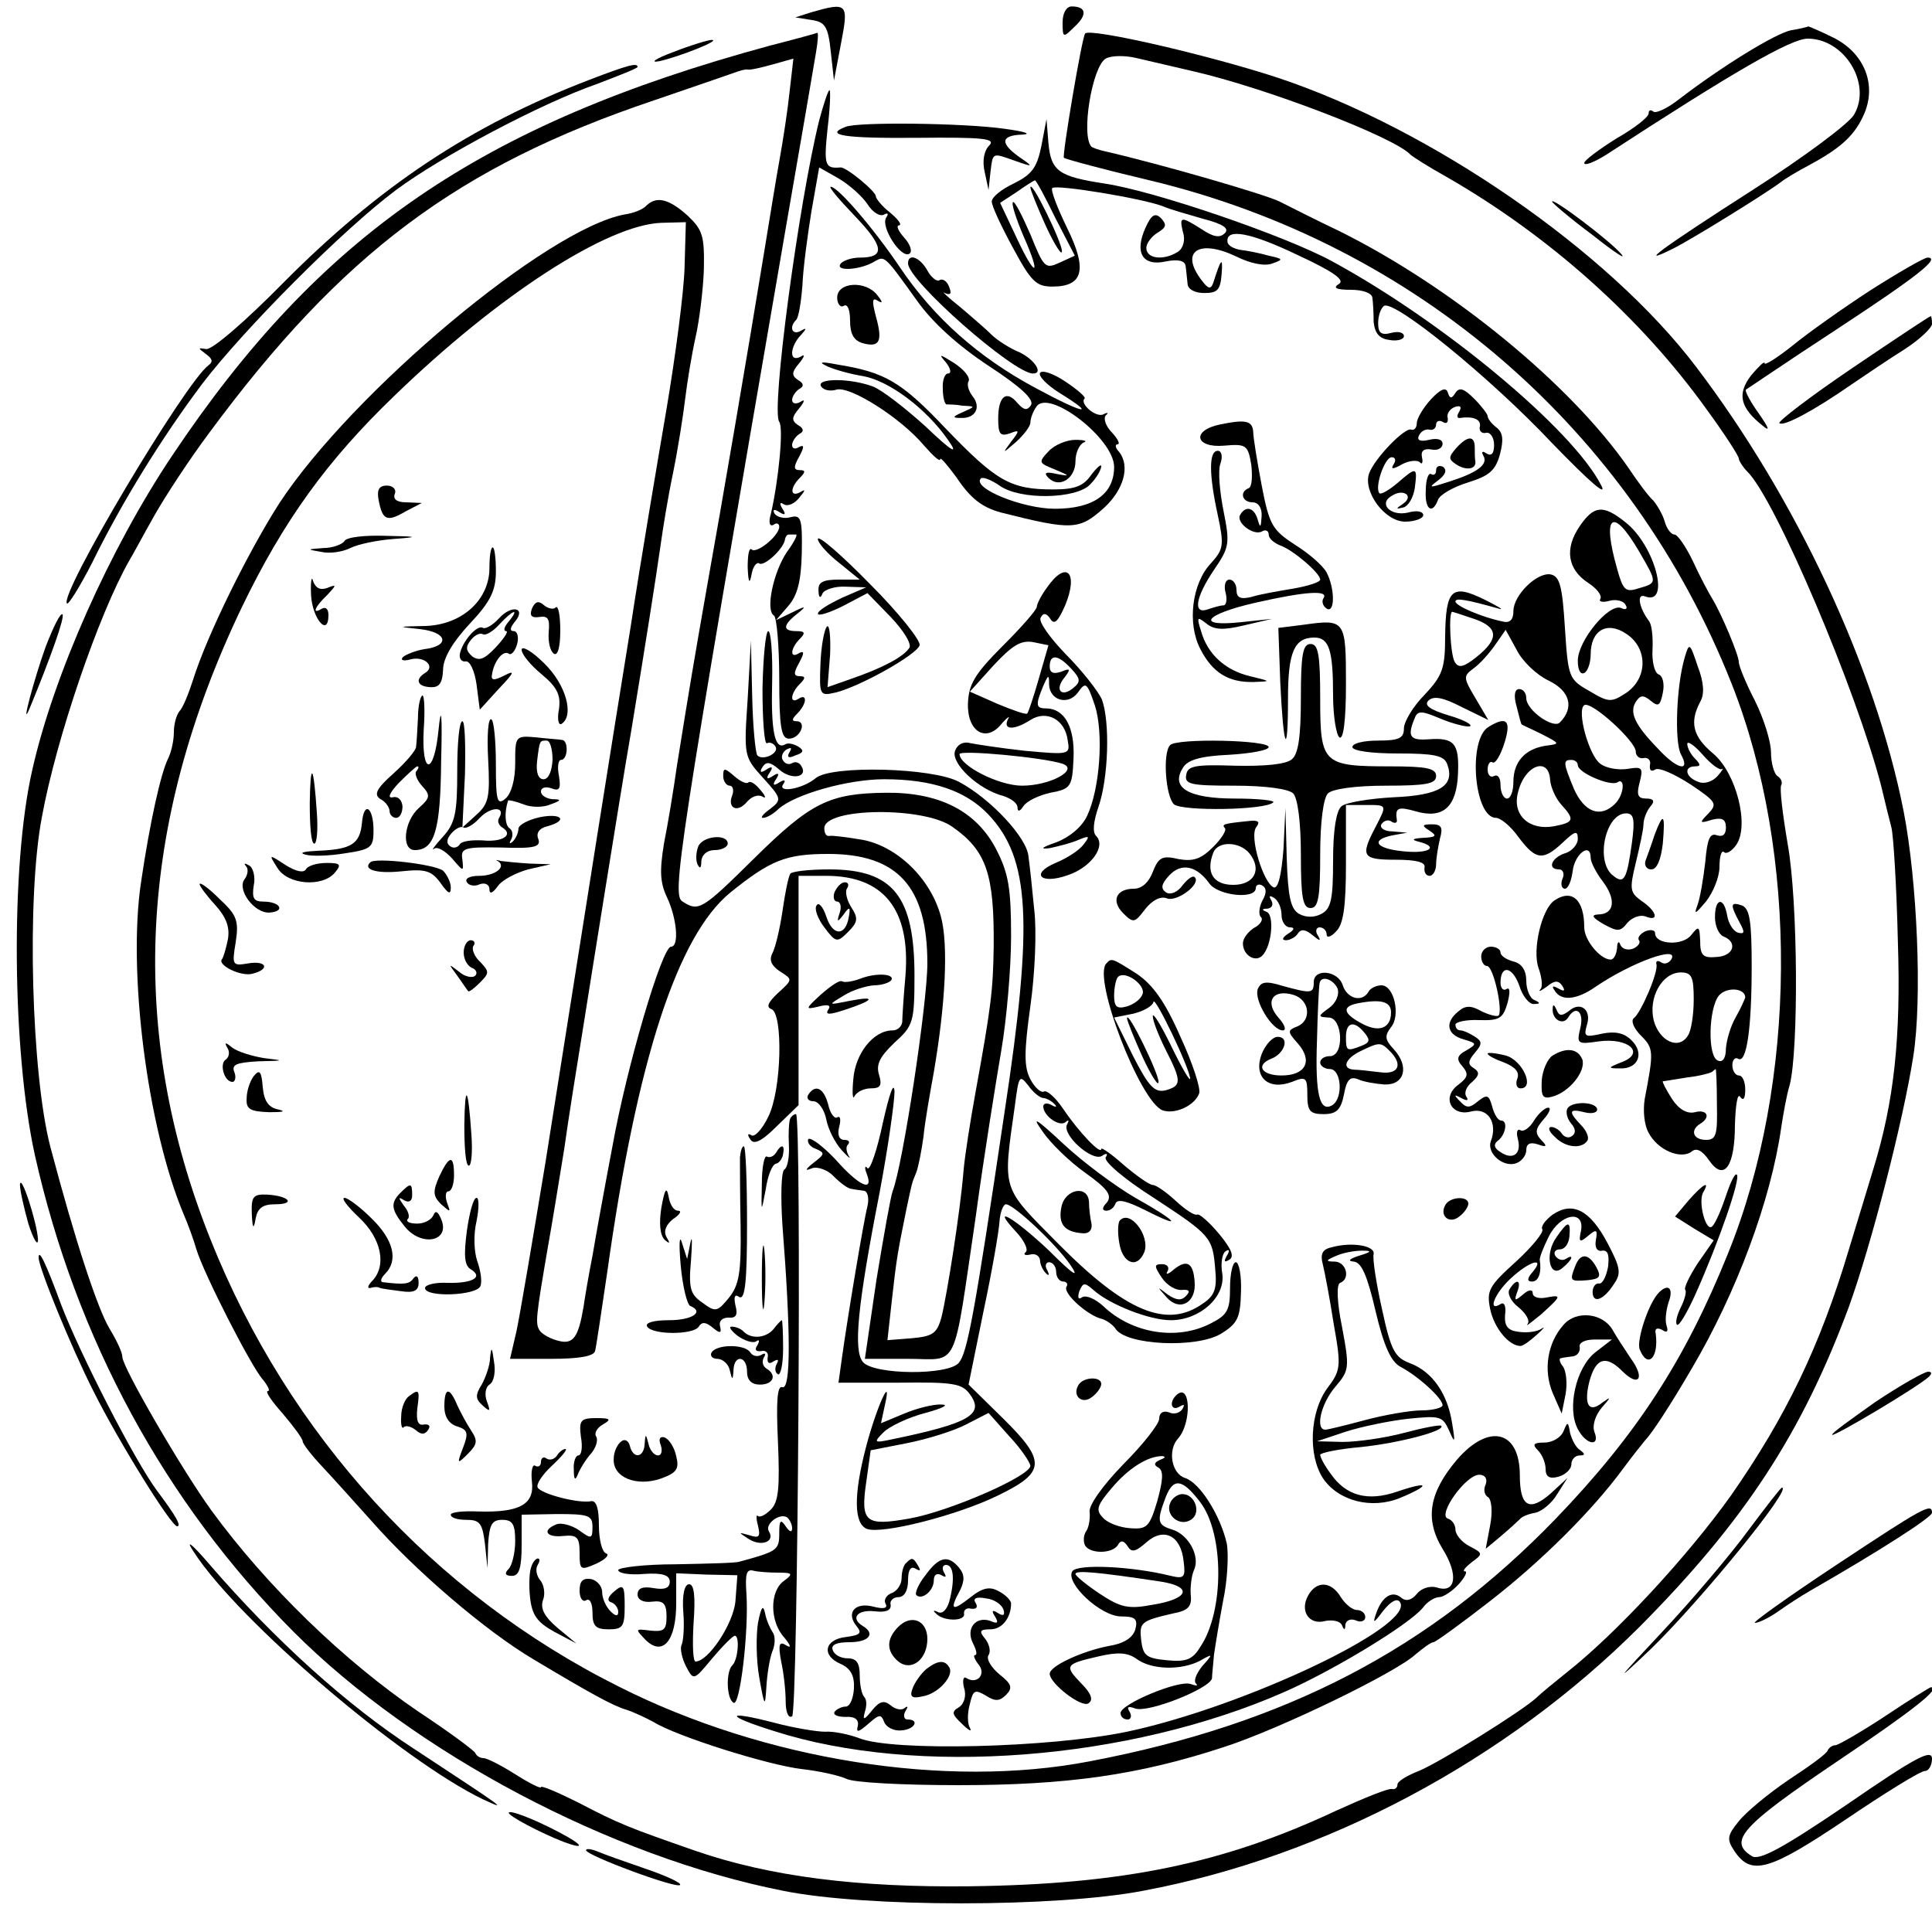 <?xml version="1.0" standalone="no"?>
<!DOCTYPE svg PUBLIC "-//W3C//DTD SVG 20010904//EN"
 "http://www.w3.org/TR/2001/REC-SVG-20010904/DTD/svg10.dtd">
<svg version="1.0" xmlns="http://www.w3.org/2000/svg"
 width="300pt" height="300pt" viewBox="0 0 300 300"
 preserveAspectRatio="xMidYMid meet">
<g transform="translate(0,300) scale(0.1,-0.1)"
fill="#000000" stroke="none">
<path d="M1260 2981 l-25 -8 25 -4 c21 -3 26 -10 30 -49 l5 -45 11 58 c12 62
10 64 -46 48z"/>
<path d="M1650 2965 c0 -24 1 -24 18 -7 21 19 19 32 -4 32 -8 0 -14 -10 -14
-25z"/>
<path d="M2781 2953 c-24 -5 -106 -55 -175 -108 -18 -14 -36 -22 -39 -18 -4 3
-7 2 -7 -3 0 -6 -22 -23 -50 -39 -27 -17 -50 -34 -50 -38 0 -5 15 1 33 12 198
129 288 181 314 181 57 0 100 -70 72 -118 -8 -14 -78 -66 -156 -116 -145 -93
-183 -121 -125 -92 30 15 143 85 167 103 6 5 26 17 45 27 50 27 71 47 85 80
19 45 0 93 -47 117 -20 10 -39 18 -40 18 -2 -1 -14 -4 -27 -6z"/>
<path d="M1195 2929 c-449 -122 -698 -293 -928 -637 -97 -145 -184 -341 -217
-488 -34 -149 -31 -437 4 -597 64 -286 202 -540 402 -741 188 -188 492 -349
760 -402 128 -26 423 -26 559 0 283 53 563 202 771 410 162 163 252 300 325
497 35 97 84 287 100 389 14 89 6 272 -15 380 -44 224 -167 486 -322 690 -137
181 -412 370 -649 449 -106 35 -292 78 -300 69 -5 -6 -36 -190 -33 -193 2 -2
61 -18 133 -35 414 -99 748 -387 904 -782 104 -263 102 -619 -6 -885 -67 -166
-142 -281 -267 -411 -196 -203 -419 -319 -724 -377 -223 -43 -505 2 -731 116
-288 144 -513 391 -634 694 -129 323 -113 644 48 981 65 135 133 229 237 329
162 157 331 266 415 269 l38 1 -2 -70 c-1 -38 -14 -137 -28 -220 -14 -82 -40
-235 -56 -340 -30 -185 -61 -381 -132 -830 -20 -121 -40 -239 -45 -262 l-10
-43 64 0 c43 0 66 4 68 12 2 7 10 63 19 123 46 329 109 522 191 589 62 50 86
60 152 60 108 0 154 -51 154 -170 0 -62 -38 -313 -54 -354 -3 -8 -14 -70 -25
-137 l-18 -123 67 0 c80 0 69 -24 105 220 13 96 32 213 40 260 8 47 15 126 15
176 0 75 -4 98 -23 135 -31 60 -89 89 -172 88 -87 -1 -116 -15 -204 -102 -81
-80 -86 -83 -111 -67 -17 10 -9 64 160 1045 23 132 44 255 47 273 3 17 4 32 2
31 -2 -1 -35 -10 -74 -20z m655 -39 c115 -26 315 -103 340 -130 3 -3 28 -19
55 -34 159 -91 303 -219 406 -363 27 -37 49 -71 49 -75 0 -3 6 -13 13 -20 44
-43 170 -341 208 -488 6 -25 13 -54 16 -65 3 -11 8 -90 10 -176 5 -151 -6
-250 -38 -354 -5 -16 -22 -73 -38 -125 -45 -151 -98 -260 -183 -382 -67 -94
-178 -214 -254 -274 -20 -16 -42 -34 -48 -40 -21 -20 -151 -101 -183 -114 -18
-7 -33 -16 -33 -21 0 -5 -4 -8 -8 -7 -5 2 -44 -14 -88 -34 -175 -82 -331 -114
-568 -117 -174 -2 -310 15 -426 55 -103 36 -117 41 -182 75 -32 16 -58 27 -58
24 0 -3 -18 6 -40 20 -22 14 -44 25 -49 25 -5 0 -11 3 -13 8 -2 4 -41 33 -88
64 -116 79 -236 195 -322 313 -45 62 -138 222 -138 238 0 7 -9 26 -20 44 -19
32 -54 139 -92 283 -29 112 -37 385 -13 511 22 121 88 315 136 399 5 8 22 40
39 70 17 30 55 88 85 128 206 279 387 414 690 516 61 21 117 40 125 43 8 3 18
6 21 5 4 -1 21 3 39 8 l32 9 -6 -52 c-3 -29 -10 -74 -15 -102 -5 -27 -16 -95
-25 -150 -25 -153 -65 -387 -88 -515 -20 -114 -27 -155 -47 -280 -5 -36 -14
-90 -20 -120 -7 -43 -6 -61 5 -84 15 -32 19 -76 6 -76 -14 0 -69 -187 -91
-310 -12 -63 -26 -140 -31 -170 -6 -30 -12 -66 -14 -80 -8 -47 -16 -58 -39
-52 -12 3 -25 10 -29 16 -7 11 -6 20 13 131 6 33 17 101 25 150 7 50 20 131
28 180 8 50 24 151 36 225 12 74 30 187 41 250 22 134 37 229 45 285 3 22 11
72 19 110 8 39 16 91 19 116 3 25 10 68 16 95 6 26 12 75 13 106 1 52 -2 61
-25 83 -29 26 -48 31 -64 16 -5 -6 -20 -12 -34 -14 -120 -22 -422 -275 -536
-448 -48 -75 -112 -204 -134 -274 -7 -22 -16 -44 -21 -49 -5 -6 -9 -20 -9 -33
0 -13 -4 -31 -9 -41 -11 -22 -28 -97 -42 -192 -21 -140 10 -381 66 -515 7 -16
16 -41 20 -55 11 -37 85 -182 103 -202 8 -10 12 -18 8 -18 -5 0 6 -16 23 -35
17 -20 31 -39 31 -43 0 -4 14 -22 31 -40 16 -17 51 -56 77 -85 66 -75 175
-169 251 -214 87 -52 123 -72 144 -78 12 -4 31 -13 42 -19 35 -22 178 -67 230
-73 27 -3 58 -10 69 -15 10 -6 88 -10 175 -10 169 0 280 16 411 59 87 28 268
116 298 144 12 10 24 19 28 19 3 0 43 29 88 64 81 63 159 141 206 205 14 19
30 39 35 45 10 10 40 56 72 111 69 117 123 261 139 375 3 19 8 49 13 65 14 54
13 285 -3 374 -8 47 -13 88 -10 92 2 4 0 10 -6 14 -5 3 -10 20 -10 37 0 16
-11 52 -25 80 -14 27 -25 54 -25 60 0 11 -27 75 -41 98 -5 8 -19 34 -30 58
-11 23 -24 42 -29 42 -5 0 -12 9 -15 20 -3 11 -12 26 -18 33 -7 6 -24 29 -38
50 -90 130 -274 281 -449 368 -36 17 -77 38 -93 46 -22 11 -184 58 -271 78
-10 2 -20 6 -21 7 -17 17 1 125 22 137 9 5 30 5 47 1 17 -4 56 -13 86 -20z
m-371 -1174 c53 -37 65 -74 64 -186 -1 -68 -4 -93 -28 -225 -8 -44 -17 -100
-19 -125 -5 -61 -25 -188 -34 -225 -7 -26 -14 -30 -46 -33 l-38 -3 7 63 c7 63
9 74 22 138 9 42 8 41 16 60 3 8 8 33 11 55 2 22 10 67 16 100 18 105 23 198
11 242 -16 59 -68 109 -122 119 -24 4 -47 7 -51 6 -5 -1 -8 4 -8 12 0 32 155
34 199 2z"/>
<path d="M1045 2919 c-27 -10 -37 -17 -21 -14 31 7 97 33 81 33 -5 0 -32 -8
-60 -19z"/>
<path d="M915 2876 c-185 -71 -327 -166 -475 -315 -58 -59 -111 -105 -120
-103 -13 2 -13 2 0 -8 10 -7 11 -12 4 -17 -36 -26 -233 -357 -220 -370 2 -3
20 26 39 63 46 94 108 194 171 278 65 85 218 239 301 301 70 52 224 134 313
165 34 13 62 24 62 26 0 7 -15 3 -75 -20z"/>
<path d="M1272 2813 c-32 -130 -75 -451 -62 -468 7 -9 -1 -91 -13 -143 -4 -13
-2 -20 4 -17 5 4 9 2 9 -3 0 -14 -36 -43 -43 -35 -4 3 -6 -9 -6 -28 1 -24 3
-27 6 -11 2 12 8 20 12 17 8 -5 39 24 40 38 1 4 3 7 6 7 3 0 8 0 11 0 3 0 -3
-12 -14 -27 -21 -31 -34 -91 -20 -99 4 -3 8 -47 8 -98 0 -74 3 -93 15 -93 8 0
16 6 19 14 3 7 0 13 -6 13 -9 0 -9 3 0 12 15 15 16 32 2 23 -14 -9 -13 8 2 23
9 9 9 12 0 12 -10 0 -10 5 -1 21 8 15 8 19 0 15 -15 -10 -14 7 1 22 9 9 8 12
-5 12 -22 0 -22 9 1 27 15 12 14 13 -8 2 l-25 -12 19 22 c14 16 20 38 21 82 1
53 -1 60 -17 56 -10 -3 -21 0 -25 5 -4 7 -1 8 7 3 9 -6 11 -4 5 5 -5 8 -4 11
2 7 6 -4 17 1 24 10 10 12 10 14 2 9 -16 -9 -17 6 -1 22 9 9 9 12 0 12 -10 0
-10 5 -1 21 8 15 8 19 0 15 -6 -4 -11 -3 -11 3 0 5 5 13 11 17 8 4 7 9 -2 14
-10 7 -10 12 2 26 9 11 9 15 2 10 -7 -4 -13 -3 -13 3 0 5 5 13 11 17 8 4 7 9
-2 14 -10 7 -10 12 2 26 9 11 9 15 2 10 -8 -4 -13 -2 -13 6 0 8 6 20 13 27 10
11 10 13 0 7 -13 -7 -18 6 -7 17 4 3 8 28 10 54 1 26 8 78 14 115 l12 68 30
-17 c17 -10 37 -28 45 -40 8 -13 20 -20 26 -16 6 3 7 1 3 -5 -9 -14 23 -64 36
-56 5 3 2 14 -8 25 -9 10 -13 19 -8 19 5 1 -1 9 -14 20 -13 10 -22 22 -22 25
1 7 -46 46 -55 45 -24 -2 -26 3 -20 60 4 33 5 60 3 60 -2 0 -9 -21 -16 -47z"/>
<path d="M1313 2803 c-34 -13 -2 -18 111 -17 103 1 123 -1 112 -12 -8 -8 -11
-24 -7 -41 l6 -28 3 28 c4 31 2 30 39 17 28 -10 28 -9 6 6 -31 22 -29 34 5 35
15 1 2 5 -28 9 -62 9 -229 11 -247 3z"/>
<path d="M1617 2773 c-7 -34 -15 -44 -43 -58 -19 -9 -34 -21 -34 -28 0 -7 15
-39 33 -72 28 -52 36 -60 61 -60 48 0 55 26 23 91 -15 31 -26 59 -23 62 6 6
139 -16 171 -28 11 -5 40 -13 64 -20 31 -8 40 -15 33 -22 -8 -8 -18 -6 -36 6
-33 21 -35 20 -29 -5 4 -12 0 -25 -8 -30 -22 -14 -49 -11 -49 6 0 7 8 18 18
24 13 8 14 12 5 22 -9 9 -15 6 -24 -14 -18 -39 -5 -61 31 -53 20 4 30 1 31 -7
1 -6 2 -19 3 -27 0 -9 11 -15 26 -15 21 0 25 5 27 30 2 27 -1 24 -13 -14 -4
-11 -8 -10 -19 5 -33 44 -3 63 54 36 22 -11 45 -16 57 -11 17 6 17 7 -6 12
-14 4 -34 8 -44 9 -11 2 -20 7 -20 13 -2 21 36 14 109 -21 56 -26 74 -39 64
-45 -10 -6 -4 -9 19 -9 18 0 32 -5 33 -12 1 -7 2 -24 2 -38 2 -18 9 -26 25
-28 12 -2 22 1 22 6 0 6 -9 8 -20 5 -15 -4 -20 0 -20 15 0 12 4 23 9 27 16 10
166 -112 261 -213 60 -62 87 -85 76 -65 -44 86 -244 253 -417 347 -73 40 -278
110 -354 121 -71 11 -83 19 -87 63 l-3 37 -8 -42z m22 -112 l30 -58 -24 -11
c-22 -10 -24 -8 -45 44 -13 30 -25 53 -27 50 -3 -2 5 -26 16 -52 29 -65 19
-67 -11 -2 l-25 53 26 17 c14 10 27 18 28 18 2 0 16 -26 32 -59z"/>
<path d="M1600 2709 c0 -4 11 -31 24 -60 14 -30 25 -47 25 -39 0 14 -48 112
-49 99z"/>
<path d="M1327 2665 c46 -48 48 -65 8 -65 -13 0 -27 -5 -30 -10 -8 -12 32 -9
53 4 16 9 15 10 66 -61 24 -34 64 -70 111 -101 49 -32 71 -52 66 -61 -6 -9
-11 -8 -21 3 -17 21 -30 11 -30 -24 0 -24 3 -28 18 -23 15 6 16 5 2 -13 -14
-19 -14 -19 8 0 12 11 22 24 22 30 0 6 4 17 9 24 18 30 121 -49 121 -93 0 -42
-32 -65 -92 -65 -50 0 -129 32 -115 47 3 3 16 -2 29 -11 32 -23 120 -21 141 2
10 10 17 23 17 28 0 4 -7 -2 -16 -14 -12 -17 -25 -22 -59 -22 -66 0 -88 13
-166 94 -70 74 -95 88 -169 100 -26 5 -30 4 -15 -3 11 -5 36 -12 55 -15 40 -7
98 -50 132 -99 17 -24 8 -20 -35 21 -31 28 -68 57 -82 62 -35 13 -88 13 -80 0
4 -6 14 -8 24 -5 21 6 100 -44 136 -87 14 -16 25 -26 25 -21 0 4 11 -9 25 -28
22 -33 40 -47 70 -55 111 -28 121 -27 160 8 30 28 40 64 23 86 -6 6 -7 12 -3
12 5 0 1 8 -8 18 -10 10 -14 22 -10 27 5 4 3 5 -3 2 -11 -7 -38 16 -30 24 3 2
-11 14 -29 26 -19 13 -37 19 -40 14 -3 -5 11 -19 30 -31 60 -37 38 -33 -36 7
-90 48 -159 110 -211 187 -41 61 -97 126 -108 126 -4 0 13 -20 37 -45z"/>
<path d="M2410 2687 c0 -2 28 -26 63 -52 34 -27 54 -40 44 -29 -18 21 -107 88
-107 81z"/>
<path d="M1410 2591 c0 -27 164 -171 194 -171 17 0 2 22 -21 33 -15 6 -35 19
-43 27 -8 8 -31 28 -50 44 -19 15 -29 25 -23 21 9 -4 11 -1 7 9 -3 9 -10 14
-15 11 -4 -3 -13 4 -19 15 -11 20 -30 28 -30 11z"/>
<path d="M2904 2549 c-43 -28 -98 -67 -121 -86 -24 -19 -43 -31 -43 -27 0 4
-9 -5 -21 -19 -22 -29 -17 -50 18 -78 12 -10 10 -4 -6 19 -13 18 -22 35 -20
37 2 1 65 44 140 93 128 84 163 112 142 112 -5 0 -45 -23 -89 -51z"/>
<path d="M1300 2538 c0 -10 5 -16 10 -13 6 4 10 -6 10 -23 0 -21 6 -31 20 -35
26 -7 31 3 20 42 -6 23 -6 30 3 24 8 -5 8 -2 -1 9 -18 23 -62 20 -62 -4z"/>
<path d="M2877 2429 c-65 -44 -116 -83 -114 -86 6 -6 53 19 112 60 22 15 59
40 83 55 23 15 42 33 42 39 0 7 -1 13 -2 12 -2 0 -56 -36 -121 -80z"/>
<path d="M1469 2437 c7 -9 9 -17 3 -17 -5 0 -9 -11 -8 -24 0 -13 3 -24 6 -24
3 0 14 0 25 -2 20 -1 20 -1 0 -10 -16 -7 -17 -9 -3 -9 23 -1 32 17 18 34 -6 8
-9 18 -6 23 3 6 -7 18 -22 28 -24 15 -25 15 -13 1z"/>
<path d="M2222 2380 c-12 -13 -22 -30 -22 -37 0 -7 -4 -12 -9 -10 -10 3 -56
-44 -65 -68 -10 -28 24 -75 56 -75 15 0 28 5 28 10 0 6 -10 8 -24 4 -27 -6
-46 14 -25 26 18 12 35 0 18 -12 -12 -8 -12 -9 0 -6 8 2 16 16 18 31 4 32 3
33 -27 7 -13 -11 -25 -18 -28 -16 -8 9 8 56 19 56 6 0 7 -5 3 -11 -5 -8 -1 -8
13 0 11 6 24 7 28 3 3 -4 5 0 3 8 -2 10 3 14 15 12 9 -2 17 2 17 9 0 7 -9 9
-21 6 -13 -3 -19 -1 -16 6 3 7 10 11 16 10 6 -2 11 2 11 8 0 5 5 7 10 4 6 -4
9 -1 8 6 -2 6 3 14 11 17 9 3 11 0 7 -7 -4 -6 -4 -11 1 -10 20 3 33 -2 31 -13
-2 -7 3 -12 10 -10 6 1 12 -7 12 -19 0 -13 -4 -18 -12 -13 -6 4 -8 3 -5 -3 9
-14 -9 -27 -53 -41 -31 -10 -33 -10 -17 2 12 9 14 16 8 21 -6 3 -11 1 -11 -5
0 -6 -3 -9 -8 -6 -4 2 -8 -9 -8 -25 -2 -30 10 -39 19 -15 3 8 24 20 47 27 32
10 42 18 49 43 6 23 5 34 -5 42 -8 6 -14 14 -14 18 0 3 -10 16 -21 27 -16 16
-23 18 -29 9 -6 -10 -9 -9 -12 1 -3 8 -11 5 -26 -11z"/>
<path d="M1895 2341 c-45 -9 -40 -37 6 -33 34 3 37 1 42 -30 2 -18 1 -34 -4
-36 -15 -6 -10 -22 6 -22 9 0 15 -9 14 -22 -1 -17 -2 -19 -6 -5 -5 18 -18 23
-27 8 -8 -12 21 -34 34 -26 5 3 10 1 10 -5 0 -6 8 -13 18 -17 20 -7 62 -43 62
-53 0 -4 -19 -10 -42 -14 -24 -4 -53 -9 -65 -13 -17 -4 -23 -1 -23 11 0 9 -5
16 -11 16 -6 0 -9 -9 -6 -20 3 -11 1 -20 -3 -20 -5 0 -15 -3 -24 -6 -24 -9
-20 18 9 61 24 35 25 41 15 91 -6 30 -9 63 -5 74 4 11 2 20 -4 20 -14 0 -14
-36 0 -100 10 -47 9 -53 -11 -75 -29 -31 -37 -93 -16 -133 19 -37 44 -52 83
-51 27 1 27 1 -6 9 -38 9 -66 34 -76 70 -7 22 -6 23 8 12 12 -10 26 -11 59 -3
l43 10 -47 -5 c-73 -8 -58 12 21 30 79 18 115 20 106 7 -3 -5 -1 -12 5 -16 13
-8 13 31 0 56 -6 11 -28 30 -49 43 -35 23 -40 30 -52 93 -7 37 -13 74 -13 82
-1 18 -12 20 -51 12z"/>
<path d="M1628 2299 c-16 -17 -15 -18 10 -28 24 -10 24 -11 3 -7 -17 4 -21 2
-13 -6 17 -17 42 -1 42 26 0 13 6 26 13 29 6 2 1 4 -13 4 -14 0 -33 -8 -42
-18z"/>
<path d="M2261 2304 c-12 -14 -12 -17 0 -25 15 -10 31 -8 30 4 -1 4 -1 14 -1
22 0 19 -11 19 -29 -1z"/>
<path d="M588 2223 c6 -31 13 -34 42 -17 l25 13 -24 1 c-15 0 -21 5 -18 13 3
7 -3 13 -12 13 -13 0 -16 -7 -13 -23z"/>
<path d="M2453 2183 c-24 -35 -19 -67 13 -88 14 -9 22 -20 19 -25 -3 -4 3 -6
14 -3 10 3 22 0 25 -6 4 -6 1 -9 -7 -5 -19 7 -67 -51 -67 -82 0 -14 4 -22 10
-19 6 3 10 17 10 29 0 37 25 52 55 32 34 -22 34 -69 0 -92 -23 -15 -27 -15
-57 3 -32 18 -33 21 -38 98 -4 65 -8 80 -22 83 -21 4 -58 -32 -58 -57 0 -14
-6 -19 -17 -16 -30 6 -73 24 -73 31 0 6 17 3 67 -11 10 -3 0 3 -22 14 -51 25
-60 16 -61 -57 0 -50 -4 -61 -32 -91 -18 -18 -32 -42 -32 -52 0 -15 -7 -19
-40 -19 -22 0 -40 -4 -40 -10 0 -6 30 -10 70 -10 56 0 72 -3 77 -16 13 -34
-11 -49 -83 -52 -37 -2 -74 -8 -81 -14 -8 -7 -13 -36 -13 -84 0 -60 -3 -75
-18 -83 -11 -6 -24 -6 -35 0 -13 8 -17 26 -19 87 l-2 77 -3 -63 c-3 -39 -8
-62 -15 -60 -16 6 -39 80 -27 94 6 8 3 11 -13 9 -39 -4 -41 -5 -36 -11 3 -3
-5 -16 -18 -29 -19 -19 -31 -23 -54 -19 -25 6 -31 3 -40 -20 -6 -16 -17 -26
-29 -26 -28 0 -36 -19 -17 -38 16 -16 18 -15 34 6 11 14 24 21 34 17 16 -6 54
23 43 33 -3 3 -11 -3 -19 -13 -7 -10 -18 -15 -25 -11 -9 6 -8 13 4 26 19 21
43 16 63 -12 14 -19 72 -25 72 -7 0 5 5 7 10 4 7 -4 7 -12 0 -24 -5 -10 -6
-22 -2 -25 4 -4 -1 -12 -11 -17 -9 -6 -17 -16 -17 -24 0 -18 19 -30 30 -19 15
15 19 63 7 68 -8 3 -8 5 1 5 7 1 10 6 6 13 -4 7 -3 8 4 4 7 -4 12 -16 12 -27
0 -10 6 -19 13 -19 8 0 7 -4 -3 -10 -9 -6 -10 -10 -3 -10 6 0 15 5 18 10 5 8
12 7 23 -2 12 -10 14 -10 8 0 -4 6 -2 12 3 12 6 0 11 -5 11 -11 0 -6 7 -4 15
5 11 11 15 38 15 105 l0 91 30 0 c35 0 34 1 15 -36 -23 -44 -19 -49 32 -49 33
0 47 -4 45 -12 -1 -7 2 -13 8 -13 5 0 10 8 10 18 0 9 3 27 6 40 5 17 2 22 -12
22 -16 0 -17 -2 -4 -10 12 -8 10 -10 -10 -11 -17 -1 -19 -3 -7 -6 32 -8 17
-19 -23 -15 -44 4 -53 18 -17 25 l22 4 -23 2 c-13 0 -20 6 -17 11 4 6 11 8 16
4 5 -3 9 -2 8 3 -3 19 2 21 30 13 42 -12 63 7 65 59 2 47 -6 56 -46 53 -28 -2
-33 4 -22 31 5 14 10 14 41 1 19 -8 40 -13 45 -12 6 2 -8 10 -32 17 -30 9 -39
16 -32 23 8 8 23 5 52 -10 l41 -20 -20 34 c-19 32 -19 34 -3 46 10 7 25 24 34
37 l16 23 17 -31 c9 -18 31 -39 50 -48 33 -16 40 -42 17 -65 -10 -10 -52 19
-52 38 0 8 -5 14 -11 14 -7 0 -9 -10 -4 -27 4 -16 7 -28 8 -28 1 -1 15 -7 31
-15 29 -15 29 -15 6 -18 -32 -5 -50 -25 -50 -56 0 -14 -4 -26 -10 -26 -5 0
-10 9 -10 21 0 11 -4 17 -10 14 -5 -3 -10 1 -10 10 0 9 4 14 8 11 4 -2 12 11
18 30 11 35 4 43 -25 25 -32 -20 -22 -141 12 -141 7 0 23 -13 35 -30 27 -36
38 -37 69 -8 19 18 23 19 23 5 0 -8 -9 -19 -20 -22 -21 -7 -28 -25 -9 -25 6 0
9 -7 5 -15 -3 -8 -1 -15 4 -15 5 0 10 12 12 27 3 27 28 46 28 21 0 -7 9 -24
19 -37 21 -28 18 -51 -8 -51 -11 -1 -8 -5 9 -15 22 -12 26 -12 37 2 7 8 19 13
28 10 22 -9 18 8 -6 24 -18 13 -19 18 -9 59 6 25 12 52 12 60 0 8 5 21 11 28
7 8 5 12 -7 12 -13 0 -15 6 -10 25 6 23 4 25 -19 21 -14 -2 -33 1 -42 8 -18
13 -37 83 -25 91 11 7 80 -56 80 -72 0 -7 6 -12 13 -10 6 1 11 -4 9 -11 -1 -8
2 -11 8 -7 6 4 30 -7 55 -23 40 -27 42 -30 28 -45 -15 -15 -14 -16 5 -10 16 4
22 1 22 -12 0 -11 -5 -15 -14 -12 -11 4 -15 -6 -18 -41 -3 -26 -8 -56 -12 -67
-6 -16 -4 -15 13 5 11 14 21 38 21 54 0 16 3 26 7 23 3 -4 12 1 19 11 21 30 0
112 -36 142 -31 26 -37 48 -20 80 7 12 6 30 -4 56 -12 36 -13 37 -20 13 -13
-44 -16 -130 -6 -150 16 -29 -6 -24 -36 9 -36 37 -44 56 -34 72 7 11 12 11 23
2 12 -10 15 -8 19 12 3 14 0 27 -7 29 -6 3 -10 20 -9 38 1 19 -1 38 -5 44 -16
21 -20 44 -7 39 41 -16 16 79 -30 115 -35 28 -49 26 -71 -6z m92 -39 c29 -50
29 -49 -2 -58 -19 -6 -23 -2 -32 31 -24 84 -7 97 34 27z m-256 -105 c38 -13
39 -31 4 -59 -20 -16 -28 -18 -34 -8 -7 11 -10 78 -4 78 1 0 16 -5 34 -11z
m385 -233 c3 2 0 -3 -7 -11 -8 -9 -21 -13 -30 -9 -20 7 -23 24 -5 24 9 0 9 3
0 12 -7 7 -12 17 -12 23 0 5 11 -2 24 -17 13 -15 27 -25 30 -22z m-224 6 c0
-12 50 -33 61 -27 13 9 11 -19 -3 -33 -23 -23 -48 -13 -64 23 -17 41 -17 45
-4 45 6 0 10 -4 10 -8z m-43 -23 c1 -12 9 -29 17 -38 22 -24 20 -28 -11 -34
-38 -7 -65 17 -56 52 10 43 48 57 50 20z m127 -98 c-8 -57 -12 -65 -30 -50
-27 22 -11 96 21 96 12 0 14 -9 9 -46z m-594 -16 c20 -25 8 -49 -25 -49 -31 0
-43 19 -31 50 7 18 40 18 56 -1z"/>
<path d="M535 2160 c-3 -5 -18 -11 -33 -11 -26 -2 -26 -2 -3 -6 13 -3 33 0 45
6 12 6 41 12 66 14 41 3 41 4 -12 5 -31 1 -60 -2 -63 -8z"/>
<path d="M1270 2163 c0 -6 15 -23 33 -37 l32 -26 -32 0 c-25 0 -33 -4 -32 -17
0 -11 3 -13 6 -5 2 6 19 12 36 11 l32 -1 -37 -16 c-21 -10 -38 -20 -38 -25 0
-4 17 1 39 12 l38 20 36 -37 c20 -21 33 -42 29 -48 -9 -14 -41 -31 -90 -48
l-37 -13 4 51 c1 28 -1 47 -5 43 -4 -4 -9 -30 -10 -58 -2 -50 -1 -50 25 -44
38 10 124 58 129 73 2 7 -32 50 -77 95 -44 45 -81 77 -81 70z"/>
<path d="M760 2118 c0 -49 -42 -88 -99 -90 -45 -1 -45 -1 -8 -5 42 -5 46 -26
6 -31 -13 -2 -28 -8 -33 -12 -5 -5 0 -7 11 -4 22 6 40 -11 23 -21 -16 -10 -12
-21 8 -22 14 -1 19 6 20 27 0 18 15 43 41 71 33 35 41 52 41 82 0 20 -2 37 -5
37 -3 0 -5 -14 -5 -32z"/>
<path d="M483 2076 c2 -37 27 -66 27 -31 0 9 -4 13 -10 10 -16 -10 -12 2 8 21
15 16 15 17 0 11 -11 -4 -18 0 -22 11 -2 9 -4 -1 -3 -22z"/>
<path d="M1626 2088 c-9 -12 -16 -26 -16 -30 0 -5 -24 -32 -53 -61 -44 -44
-53 -60 -54 -90 -1 -44 29 -61 53 -30 9 10 13 12 9 6 -8 -17 10 -17 35 -1 25
16 54 1 58 -32 4 -22 2 -22 -65 -16 -37 4 -76 10 -86 12 -10 3 -20 -1 -24 -12
-7 -19 36 -60 75 -70 12 -4 22 -11 22 -18 0 -7 4 -6 9 2 5 8 24 17 42 21 32 6
34 9 36 54 2 48 -14 77 -43 77 -16 0 -16 6 -4 35 8 18 9 18 9 2 1 -25 30 -33
45 -12 12 17 14 15 26 -20 14 -43 8 -130 -12 -172 -8 -17 -27 -33 -48 -41 -23
-8 -26 -11 -10 -9 14 3 34 8 45 13 17 7 18 6 7 -8 -7 -9 -26 -21 -43 -28 -40
-17 -23 -34 19 -19 36 12 60 45 44 61 -6 6 -4 23 4 46 15 44 18 130 5 166 -6
13 -31 45 -56 70 -25 26 -43 51 -39 57 4 8 9 7 15 -2 6 -10 12 -4 23 21 21 51
2 71 -28 28z m-13 -142 c-8 -28 -16 -52 -18 -54 -2 -2 -22 5 -46 15 l-43 19
37 41 c29 31 42 39 61 36 l24 -5 -15 -52z m51 15 c14 -15 14 -20 3 -29 -19
-16 -30 -3 -14 16 10 13 9 15 -5 9 -12 -4 -18 -2 -18 8 0 20 13 19 34 -4z
m-14 -147 c26 -9 -19 -34 -63 -34 -36 0 -97 31 -97 49 0 7 130 -5 160 -15z"/>
<path d="M826 2055 c-4 -11 -1 -15 12 -13 13 2 16 -3 14 -24 -1 -14 2 -29 8
-33 6 -4 10 10 10 36 0 23 -3 39 -7 36 -3 -4 -12 -2 -18 3 -9 8 -14 6 -19 -5z"/>
<path d="M775 2040 c-10 -11 -21 -17 -25 -15 -9 6 -33 -22 -36 -41 -1 -7 3
-12 9 -11 7 1 14 -15 17 -36 l5 -39 30 33 c24 25 25 29 8 20 -16 -8 -21 -8
-19 2 3 20 17 38 26 32 4 -3 10 4 13 15 3 11 0 20 -5 20 -7 0 -6 5 1 14 19 22
-4 28 -24 6z m15 -5 c-7 -8 -9 -15 -4 -15 4 0 -3 -11 -16 -25 -18 -19 -26 -22
-37 -14 -10 9 -10 15 -2 25 6 8 15 12 19 9 4 -2 15 4 25 15 21 23 33 27 15 5z"/>
<path d="M71 1996 c-18 -50 -40 -132 -25 -96 33 80 55 142 51 146 -3 3 -14
-19 -26 -50z"/>
<path d="M2025 2030 l-40 -5 3 -85 c5 -104 12 -119 12 -24 0 72 10 94 41 94
23 0 29 -20 29 -90 0 -32 5 -62 10 -65 6 -4 10 26 10 83 0 99 -1 101 -65 92z"/>
<path d="M1184 1930 c0 -49 3 -87 7 -84 4 2 10 0 13 -5 7 -10 -19 -23 -28 -14
-3 4 -7 45 -8 92 l-2 86 -5 -90 c-6 -89 -6 -90 24 -123 29 -32 29 -34 11 -48
-11 -8 -16 -14 -11 -14 5 0 16 6 24 14 26 23 108 46 164 46 75 0 127 -18 162
-55 64 -68 70 -165 25 -461 -47 -317 -58 -374 -71 -390 -16 -20 -132 -19 -149
1 -15 18 -9 85 26 264 13 69 23 140 23 156 -1 17 -8 -4 -18 -48 -9 -43 -20
-75 -24 -71 -4 5 -5 1 -1 -9 11 -29 -12 -19 -49 23 -20 21 -39 35 -42 31 -2
-5 3 -12 12 -15 14 -6 14 -8 -3 -21 -14 -11 -15 -14 -3 -9 9 3 25 -3 34 -13
10 -10 22 -19 27 -19 4 -1 13 -2 19 -3 6 0 9 -11 6 -24 -6 -23 -31 -173 -40
-238 l-5 -36 95 0 c82 1 97 -1 109 -18 23 -31 0 -45 -121 -70 -28 -6 -29 -5
-13 11 9 9 38 23 65 30 26 7 38 13 25 13 -12 1 -39 -6 -58 -14 l-36 -15 6 28
c12 52 -13 -3 -29 -64 -20 -76 -19 -120 1 -128 23 -9 141 21 204 52 74 36 75
53 7 120 l-53 52 23 113 c13 61 24 124 25 140 1 15 6 27 10 27 12 0 77 -61
100 -94 15 -22 5 -16 -33 22 -54 51 -93 74 -51 29 12 -13 19 -27 15 -31 -5 -4
-1 -6 7 -4 8 2 14 -2 15 -9 0 -6 4 -15 9 -20 5 -5 6 -3 2 5 -4 6 -2 12 3 12 6
0 11 -7 11 -15 0 -8 5 -15 11 -15 5 0 8 -4 5 -8 -6 -10 33 -45 55 -50 7 -2 17
-9 21 -15 16 -26 126 -31 164 -8 26 16 30 25 31 65 1 25 -3 46 -8 46 -5 0 -9
-18 -9 -40 0 -34 -4 -42 -30 -55 -52 -27 -122 -16 -167 27 -12 11 -26 17 -32
14 -7 -5 -8 -1 -5 9 6 14 8 14 23 1 25 -22 86 -46 119 -46 45 0 85 36 80 72
-3 16 0 32 5 35 6 4 7 1 2 -7 -5 -9 -4 -11 4 -6 8 5 3 17 -16 40 -15 18 -31
32 -34 30 -4 -2 -19 8 -33 21 -15 14 -31 25 -36 25 -5 0 -25 14 -45 31 -19 17
-35 28 -35 25 0 -10 -34 25 -59 62 -12 18 -26 30 -30 27 -5 -2 -14 6 -21 19
-10 19 -10 42 0 114 7 49 10 116 6 149 -3 32 -7 69 -9 83 -2 29 -59 90 -108
116 -41 22 -197 26 -222 6 -20 -17 -60 -24 -51 -10 5 7 2 8 -6 3 -9 -6 -11 -4
-5 5 6 9 4 11 -5 5 -9 -6 -11 -4 -5 5 6 9 4 11 -5 5 -9 -6 -11 -4 -6 4 6 9 12
8 26 -4 19 -17 46 -12 34 6 -3 5 -9 7 -14 4 -5 -3 -11 -1 -14 4 -4 5 -1 13 5
17 8 4 9 3 5 -4 -5 -8 -1 -10 9 -5 13 4 14 8 4 14 -7 4 -16 6 -20 3 -16 -9
-22 21 -20 97 1 44 -2 79 -6 79 -4 0 -8 -40 -9 -90z m436 -635 c4 0 12 -4 17
-9 5 -5 3 -6 -4 -2 -7 4 -13 3 -13 -2 0 -15 26 -33 35 -24 5 4 5 2 2 -4 -9
-15 38 -58 54 -49 7 5 10 4 6 -2 -4 -6 29 -34 73 -62 90 -59 93 -62 97 -112 3
-30 -1 -41 -19 -53 -56 -40 -120 -13 -225 93 -89 90 -86 80 -67 215 6 46 7 48
21 30 7 -10 18 -19 23 -19z m-20 -571 c0 -16 -126 -71 -188 -82 -68 -12 -76
-6 -67 56 l7 50 56 11 c31 6 73 19 92 29 l35 18 32 -36 c18 -19 32 -40 33 -46z"/>
<path d="M1619 1243 c12 -18 42 -47 66 -64 35 -25 42 -35 34 -46 -8 -8 -8 -13
-1 -13 6 0 12 5 14 11 3 8 18 4 46 -10 61 -31 51 -18 -15 19 -31 18 -81 55
-112 84 -43 40 -50 44 -32 19z"/>
<path d="M1648 1125 c-5 -26 5 -38 33 -40 10 -1 15 5 14 14 -2 9 -4 24 -4 34
-1 28 -38 21 -43 -8z"/>
<path d="M1739 1105 c-3 -3 -4 -18 -1 -35 5 -32 28 -41 39 -14 9 25 -22 66
-38 49z"/>
<path d="M1804 1016 c8 -12 22 -20 31 -19 12 1 14 -2 6 -10 -7 -7 -15 -6 -28
3 -17 13 -17 13 -1 -5 20 -22 46 -8 43 25 -2 29 -12 35 -32 19 -9 -8 -14 -9
-10 -3 3 6 0 11 -9 11 -12 0 -12 -3 0 -21z"/>
<path d="M810 1991 c0 -7 14 -24 31 -38 24 -20 30 -32 27 -54 -3 -15 -1 -26 4
-23 20 13 7 61 -27 94 -19 19 -35 28 -35 21z"/>
<path d="M2020 1916 c0 -60 -4 -87 -14 -95 -9 -8 -43 -11 -88 -10 -61 2 -74 0
-76 -14 -3 -15 7 -17 75 -17 48 0 84 -5 91 -12 7 -7 12 -44 12 -95 0 -67 3
-83 15 -83 12 0 15 16 15 83 0 51 5 88 12 95 7 7 43 12 90 12 63 0 78 3 78 15
0 12 -15 15 -71 15 -105 0 -109 4 -109 105 0 69 -3 85 -15 85 -12 0 -15 -16
-15 -84z"/>
<path d="M649 1885 c-1 -19 -2 -39 -3 -45 0 -5 -16 -24 -35 -41 -27 -24 -31
-33 -20 -40 8 -4 14 -13 14 -19 0 -5 5 -10 10 -10 6 0 10 8 10 18 -1 10 -7 16
-15 14 -9 -2 -5 7 9 22 14 14 27 26 29 26 3 0 2 -3 -1 -7 -4 -3 0 -14 8 -23
14 -15 13 -19 -5 -35 -23 -21 -27 -65 -6 -65 31 0 40 31 41 138 2 74 0 89 -4
49 -7 -72 -27 -72 -23 1 2 28 1 52 -2 52 -3 0 -7 -16 -7 -35z"/>
<path d="M758 1821 c3 -58 1 -69 -18 -86 l-22 -20 4 83 c1 45 0 82 -4 82 -5 0
-8 -35 -8 -77 0 -65 -3 -81 -22 -102 -13 -14 -19 -23 -14 -19 5 4 17 -3 28
-15 18 -21 18 -21 16 -2 -3 18 2 20 60 19 52 -2 62 1 58 13 -4 9 1 17 14 20
33 9 22 21 -12 14 -18 -4 -33 -12 -33 -18 0 -6 -4 -15 -9 -20 -5 -4 -6 -3 -2
4 3 6 2 14 -3 17 -7 5 -8 25 -2 43 1 1 11 -1 24 -6 12 -5 31 -5 42 0 17 6 17
8 3 8 -10 1 -18 6 -18 12 0 6 7 8 16 5 13 -5 15 -1 12 19 -3 14 -1 25 3 25 11
0 12 30 2 31 -5 1 -23 2 -40 4 -33 3 -33 2 -33 -40 0 -26 -6 -47 -15 -55 -13
-11 -15 -4 -15 53 0 36 -3 68 -7 70 -5 3 -7 -25 -5 -62z m100 -1 c-1 -17 -6
-30 -14 -30 -8 0 -12 10 -10 28 4 33 4 32 15 32 5 0 9 -13 9 -30z m-83 -90
c-3 -5 -1 -11 5 -15 18 -11 1 -23 -30 -20 -17 1 -33 -1 -36 -6 -3 -5 -10 -7
-15 -3 -6 4 -6 11 2 20 6 7 15 12 19 9 4 -2 15 4 25 15 17 18 41 18 30 0z"/>
<path d="M1817 1843 c-12 -12 -7 -80 6 -92 14 -11 142 -9 154 3 4 3 -23 6 -59
6 -73 0 -101 17 -81 48 7 12 27 18 72 20 33 2 61 7 61 12 0 11 -143 14 -153 3z"/>
<path d="M481 1753 c0 -35 2 -63 7 -63 4 0 6 21 4 48 -5 75 -10 82 -11 15z"/>
<path d="M1123 1795 c0 -8 5 -15 10 -15 5 0 7 -7 4 -15 -8 -20 8 -28 23 -10 7
8 17 12 24 8 6 -4 5 1 -3 10 -8 10 -16 15 -19 12 -3 -3 -13 2 -22 10 -15 13
-17 13 -17 0z"/>
<path d="M562 1722 c-3 -32 -16 -41 -67 -43 -22 -1 -32 -3 -21 -6 10 -3 38 -2
62 2 40 6 44 9 44 35 0 37 -15 47 -18 12z"/>
<path d="M2569 1703 c-5 -16 -12 -34 -14 -40 -2 -7 2 -13 9 -13 9 0 15 15 18
40 4 47 1 50 -13 13z"/>
<path d="M1084 1685 c-3 -8 -4 -20 -1 -27 4 -8 6 -6 6 5 1 10 9 17 21 17 11 0
20 5 20 10 0 16 -40 12 -46 -5z"/>
<path d="M431 1652 c16 -26 70 -30 89 -7 11 13 8 15 -13 15 -14 0 -29 -4 -32
-10 -4 -6 -16 -3 -32 7 -26 17 -26 17 -12 -5z"/>
<path d="M575 1661 c-12 -11 9 -18 48 -14 38 4 47 1 61 -18 12 -17 16 -19 16
-7 0 8 -6 20 -12 26 -13 10 -106 21 -113 13z"/>
<path d="M773 1663 c14 -9 -4 -23 -29 -23 -14 0 -23 -4 -19 -10 3 -5 12 -7 20
-3 9 3 15 -1 15 -8 0 -8 5 -6 13 5 7 10 29 21 47 26 l35 8 -32 1 c-17 1 -37 3
-45 4 -7 2 -10 2 -5 0z"/>
<path d="M382 1655 c4 -4 3 -13 -2 -20 -13 -16 15 -54 39 -52 25 2 16 17 -10
17 -15 0 -18 5 -15 25 3 13 -1 28 -7 31 -7 4 -9 4 -5 -1z"/>
<path d="M1227 1643 c-3 -5 -8 -30 -12 -58 -4 -27 -11 -57 -16 -66 -5 -10 -1
-19 13 -28 19 -12 19 -12 -4 -33 -15 -14 -19 -22 -10 -25 18 -7 16 -125 -5
-167 -9 -19 -21 -32 -26 -29 -6 4 -7 1 -2 -6 5 -9 17 -4 41 20 l34 33 0 178 0
178 43 0 c89 0 131 -52 123 -155 -3 -33 -5 -66 -5 -72 -1 -7 -7 -13 -15 -13
-30 0 -58 -36 -61 -76 -2 -21 -1 -33 2 -26 3 6 14 12 25 12 15 0 18 4 13 21
-5 16 1 28 24 50 29 26 31 32 31 104 0 123 -33 165 -132 165 -31 0 -59 -3 -61
-7z"/>
<path d="M310 1627 c0 -3 11 -18 24 -32 17 -19 23 -34 20 -53 -3 -15 -7 -28
-9 -31 -9 -9 29 -28 47 -23 28 7 22 21 -7 16 -24 -4 -25 -3 -19 33 5 33 2 42
-25 67 -17 17 -31 27 -31 23z"/>
<path d="M1296 1615 c-3 -8 -1 -15 4 -15 5 0 7 -8 4 -17 -5 -15 -4 -16 6 -3 9
13 11 12 8 -4 -5 -30 -25 -30 -35 1 -5 15 -12 23 -15 17 -4 -5 2 -21 12 -34
18 -24 20 -24 37 -7 15 15 16 21 5 38 -7 11 -10 24 -7 29 4 6 2 10 -3 10 -6 0
-12 -7 -16 -15z"/>
<path d="M2414 1602 c-20 -13 -35 -77 -25 -105 5 -14 7 -29 3 -33 -4 -5 0 -3
10 4 12 10 18 10 24 1 5 -8 3 -9 -6 -4 -9 5 -11 4 -6 -3 10 -17 34 -15 64 6
56 38 131 65 117 42 -4 -6 -11 -8 -16 -4 -5 3 -8 2 -7 -3 4 -11 -24 -76 -35
-84 -5 -4 0 -16 11 -27 20 -20 20 -25 6 -98 -3 -18 -1 -41 6 -53 14 -27 50
-42 67 -29 7 6 16 2 27 -14 23 -33 40 -10 40 56 1 30 4 49 8 43 5 -7 8 -3 8
11 0 12 -4 22 -10 22 -5 0 -10 7 -10 16 0 8 4 13 9 10 13 -8 21 46 21 144 0
69 -3 89 -15 94 -18 6 -19 2 -4 -26 9 -16 8 -19 -3 -16 -7 3 -14 14 -16 26 -5
30 -19 28 -19 -2 0 -14 6 -27 13 -30 23 -9 16 -31 -11 -32 -21 -2 -25 3 -25
25 -1 23 -2 24 -14 9 -13 -17 -56 -15 -56 3 0 5 -7 6 -15 3 -8 -4 -13 -10 -10
-14 3 -4 -2 -10 -9 -13 -8 -3 -17 -1 -20 6 -2 7 -5 4 -5 -5 -1 -10 -5 -18 -10
-18 -16 0 -41 30 -41 50 0 43 -19 60 -46 42z m216 -154 c0 -24 -4 -49 -9 -56
-14 -23 -44 -9 -53 23 -9 36 13 75 42 75 17 0 20 -7 20 -42z m80 3 c-1 -3 -7
-17 -15 -31 -8 -14 -14 -35 -15 -48 0 -15 -5 -22 -12 -19 -17 5 -15 81 1 101
12 14 41 12 41 -3z m-44 -166 c1 -47 -1 -55 -17 -55 -20 0 -25 15 -9 25 17 10
11 23 -8 18 -12 -3 -25 4 -36 21 -9 14 -15 26 -14 27 2 0 19 3 38 6 19 2 37 7
39 9 2 2 5 4 5 4 1 0 2 -25 2 -55z"/>
<path d="M720 1521 c0 -11 6 -21 13 -24 6 -2 9 -8 5 -12 -4 -4 -16 -2 -25 6
-17 13 -17 13 -3 -6 8 -11 15 -22 17 -24 1 -2 9 4 18 13 15 15 15 17 1 32 -9
8 -14 20 -11 25 4 5 1 9 -4 9 -6 0 -11 -9 -11 -19z"/>
<path d="M2300 1515 c0 -8 4 -15 9 -15 10 0 25 -69 18 -77 -3 -2 -15 1 -27 7
-16 9 -25 9 -36 -1 -21 -17 -17 -36 9 -43 20 -6 21 -7 4 -17 -15 -8 -16 -14
-6 -25 10 -12 8 -17 -6 -28 -27 -19 -12 -50 19 -42 26 7 42 -17 31 -46 -7 -19
20 -42 40 -34 8 3 15 12 15 20 0 10 6 13 18 9 14 -5 15 -3 5 7 -10 11 -9 17 4
32 9 10 12 18 7 18 -5 0 -15 -9 -22 -20 -7 -12 -17 -18 -21 -15 -5 3 -7 -3 -4
-14 6 -23 -8 -33 -27 -20 -10 6 -11 12 -5 17 13 9 17 32 6 32 -5 0 -11 10 -14
22 -5 18 -8 19 -22 8 -13 -11 -18 -11 -28 0 -10 10 -9 11 2 5 9 -5 12 -4 8 2
-4 6 0 16 9 23 11 10 12 15 3 21 -10 6 -10 11 1 24 12 14 12 18 -1 26 -8 5
-17 9 -21 9 -5 0 -8 4 -8 9 0 4 17 8 37 7 32 -1 37 3 44 27 4 16 4 25 -2 21
-5 -3 -9 2 -9 10 0 28 18 26 29 -4 5 -17 16 -30 23 -29 10 0 10 2 1 6 -7 2
-13 16 -13 30 0 16 -7 27 -20 30 -11 3 -20 9 -20 14 0 5 -7 9 -15 9 -8 0 -15
-7 -15 -15z"/>
<path d="M1718 1504 c-22 -22 52 -214 87 -228 19 -7 50 7 57 26 3 7 -10 47
-29 88 -24 55 -43 81 -68 98 -38 24 -39 25 -47 16z m56 -48 c-3 -8 -14 -16
-25 -19 -15 -4 -19 0 -19 17 0 13 3 26 6 29 11 11 44 -13 38 -27z m74 -131 c0
-5 -13 17 -29 50 -16 33 -29 54 -29 47 0 -7 9 -30 20 -52 25 -49 25 -56 0 -63
-17 -4 -26 5 -51 54 l-29 59 30 6 c16 4 30 12 31 18 1 13 57 -104 57 -119z"/>
<path d="M1750 1419 c0 -4 11 -31 24 -60 14 -30 25 -47 25 -39 0 14 -48 112
-49 99z"/>
<path d="M1335 1480 c-11 -4 -23 -6 -27 -4 -4 3 -18 -7 -33 -20 -25 -23 -25
-24 -4 -19 15 4 20 2 15 -5 -5 -8 2 -8 26 0 46 15 49 22 8 14 -35 -7 -35 -7
-10 8 14 9 35 15 47 16 12 0 24 4 27 8 6 10 -24 12 -49 2z"/>
<path d="M2040 1475 c0 -18 -4 -18 -48 -6 -26 8 -34 7 -39 -5 -6 -17 22 -64
39 -64 6 0 3 9 -7 20 -22 25 -8 45 24 35 25 -8 28 -40 5 -49 -15 -6 -15 -8 1
-26 24 -27 13 -50 -25 -50 -31 0 -41 16 -16 26 21 8 29 34 10 34 -8 0 -19 -12
-25 -27 -13 -35 10 -57 47 -43 22 9 24 7 24 -20 0 -25 4 -30 25 -30 20 0 27 6
32 31 4 23 10 28 22 23 9 -4 27 -7 41 -8 31 -1 39 28 14 55 -14 15 -14 21 -4
34 15 18 5 65 -15 65 -7 0 -17 -4 -20 -10 -10 -17 -33 -11 -40 10 -7 23 -45
27 -45 5z m37 -10 c3 -9 -2 -22 -13 -30 -18 -13 -18 -14 -1 -15 22 0 25 -60 2
-60 -8 0 -15 -4 -15 -10 0 -5 7 -10 15 -10 18 0 21 -45 4 -56 -20 -12 -27 17
-24 100 1 45 3 84 4 89 2 13 21 7 28 -8z m83 -37 c0 -25 -19 -32 -46 -17 -28
15 -31 26 -6 31 36 7 52 3 52 -14z m-41 -32 c9 -11 8 -15 -5 -20 -23 -9 -24
-8 -24 14 0 23 13 26 29 6z m39 -28 c21 -21 14 -37 -15 -33 -16 2 -34 4 -40 4
-20 1 -15 17 10 29 29 14 31 14 45 0z"/>
<path d="M2411 1433 c-1 -16 16 -26 24 -13 12 20 25 9 19 -16 -6 -25 -5 -26
29 -21 46 6 72 -18 36 -32 -23 -9 -23 -10 -3 -10 28 -1 38 24 17 44 -11 11
-25 14 -45 10 -27 -6 -29 -5 -24 13 8 24 -10 38 -28 22 -11 -8 -15 -8 -19 2
-4 9 -6 9 -6 1z"/>
<path d="M353 1373 c4 -6 3 -14 -2 -18 -11 -6 -3 -35 10 -35 4 0 6 7 3 15 -5
12 3 15 37 17 41 1 42 1 9 5 -19 3 -41 10 -49 16 -11 9 -13 9 -8 0z"/>
<path d="M2310 1364 c0 -3 12 -9 26 -14 17 -7 24 -15 20 -25 -3 -8 -1 -15 5
-15 23 0 3 44 -23 51 -16 4 -28 5 -28 3z"/>
<path d="M2411 1361 c-8 -5 -16 -23 -17 -39 -1 -24 1 -29 16 -25 27 7 53 40
47 58 -7 17 -25 19 -46 6z"/>
<path d="M394 1329 c-6 -8 -11 -23 -11 -35 -1 -16 5 -20 35 -21 20 0 27 1 15
4 -16 3 -23 13 -25 35 -2 25 -5 28 -14 17z"/>
<path d="M721 1253 c0 -35 2 -63 7 -63 4 0 6 21 4 48 -5 75 -10 82 -11 15z"/>
<path d="M1255 1300 c-3 -5 0 -10 8 -10 8 0 17 -13 20 -28 3 -16 14 -37 24
-48 10 -11 15 -15 11 -9 -4 7 -5 15 -1 18 3 4 1 7 -6 7 -8 0 -11 8 -8 20 3 11
2 18 -3 15 -4 -3 -11 6 -14 20 -7 26 -20 32 -31 15z"/>
<path d="M2434 1279 c-3 -5 -1 -16 6 -24 7 -8 7 -15 1 -19 -5 -4 -12 -2 -16 4
-3 5 -11 10 -16 10 -6 0 -4 -7 5 -15 16 -17 42 -20 51 -6 3 5 -2 16 -10 24
-20 21 -19 26 5 20 11 -3 20 -1 20 4 0 12 -38 14 -46 2z"/>
<path d="M1227 1263 c-2 -5 -3 -23 -2 -41 1 -18 -2 -35 -7 -38 -5 -3 -6 -42
-3 -87 13 -166 13 -255 0 -251 -8 3 -10 -20 -7 -85 3 -71 1 -93 -11 -105 -8
-8 -17 -13 -20 -10 -3 3 -3 -4 0 -15 4 -17 2 -20 -13 -15 -18 5 -18 5 -1 -6
19 -12 41 -4 31 12 -7 11 16 29 28 22 4 -3 8 -11 8 -17 0 -7 -4 -6 -10 3 -8
12 -10 9 -10 -11 0 -26 -3 -28 -62 -44 -5 -2 -48 -3 -98 -4 -49 0 -90 -5 -90
-9 0 -5 18 -8 40 -6 29 2 40 -2 40 -12 0 -10 -8 -13 -25 -10 -17 3 -25 0 -25
-10 0 -8 9 -13 23 -11 17 2 22 -3 22 -23 0 -21 -4 -24 -25 -22 -24 3 -24 3 -8
-14 27 -27 48 -2 48 56 l0 47 47 -2 48 -1 -3 -40 c-3 -35 -42 -94 -62 -94 -4
0 -5 27 -3 60 3 41 1 60 -7 60 -7 0 -11 -16 -9 -43 2 -24 0 -47 -3 -52 -2 -6
1 -20 7 -32 12 -23 12 -23 41 12 16 19 32 35 35 35 8 0 5 -38 -4 -46 -10 -10
-9 -52 2 -58 10 -7 24 112 20 170 -2 30 0 38 11 35 8 -2 26 -3 39 -3 22 0 23
-2 8 -13 -22 -16 -22 -63 1 -88 10 -12 11 -17 3 -12 -11 7 -13 2 -8 -25 4 -18
7 -46 7 -62 0 -16 4 -27 10 -23 9 5 15 935 6 935 -3 0 -7 -3 -9 -7z"/>
<path d="M1149 1203 c0 -10 0 -57 1 -106 1 -72 -2 -92 -18 -112 -18 -22 -21
-23 -41 -8 -19 13 -22 22 -18 66 2 29 2 41 -1 27 l-5 -25 -8 25 c-4 14 -5 -1
-2 -35 3 -33 10 -61 15 -63 22 -9 3 -22 -33 -22 -24 0 -38 -4 -34 -10 8 -13
72 -13 80 0 5 8 11 7 21 -1 12 -10 15 -10 12 2 -2 8 4 13 13 13 12 -1 15 4 11
19 -3 14 -1 18 6 13 9 -5 12 25 12 113 0 67 -2 121 -5 121 -3 0 -5 -8 -6 -17z"/>
<path d="M1205 1210 c-4 -6 -10 -8 -14 -6 -4 3 -8 -16 -8 -42 -1 -46 -1 -46 6
-9 3 21 10 39 16 40 5 1 10 8 11 15 3 15 -3 16 -11 2z"/>
<path d="M682 1173 c-10 -23 -10 -30 3 -43 15 -13 15 -13 9 3 -3 9 -2 17 2 17
5 0 9 11 9 25 0 32 -7 32 -23 -2z"/>
<path d="M2680 1143 c-7 -21 -16 -42 -21 -47 -10 -11 -23 39 -14 53 11 19 -1
12 -23 -13 l-21 -25 30 -19 30 -18 -25 -36 c-13 -20 -22 -39 -19 -41 2 -3 -1
-15 -7 -27 -6 -12 -9 -24 -6 -27 3 -3 16 19 29 48 37 83 70 179 64 185 -3 3
-10 -12 -17 -33z"/>
<path d="M31 1160 c0 -8 6 -35 13 -60 8 -25 15 -36 15 -25 -1 25 -27 106 -28
85z"/>
<path d="M622 1148 c-16 -16 -15 -26 6 -52 26 -33 72 -24 57 11 -5 12 -9 14
-12 6 -3 -7 -14 -13 -25 -13 -12 0 -18 3 -15 7 4 3 1 13 -6 21 -9 13 -9 14 1
8 7 -4 12 -1 12 8 0 19 -2 20 -18 4z"/>
<path d="M1027 1125 c-4 -25 -2 -43 5 -50 8 -7 9 -6 3 4 -5 9 -1 19 10 28 11
7 14 13 8 13 -7 0 -13 10 -15 23 -3 15 -6 10 -11 -18z"/>
<path d="M391 1115 c1 -23 3 -25 6 -7 3 16 11 22 30 22 33 0 22 13 -12 15 -22
1 -25 -3 -24 -30z"/>
<path d="M558 1109 c34 -32 43 -74 20 -98 -7 -7 -8 -12 -3 -11 6 2 12 2 15 0
3 -1 17 -3 33 -5 20 -3 27 1 27 13 0 10 -3 13 -8 7 -6 -9 -14 -10 -47 -6 -5 0
-4 6 3 13 21 21 13 53 -21 86 -18 18 -37 32 -42 32 -6 0 5 -14 23 -31z"/>
<path d="M725 1089 c-5 -38 -4 -54 6 -60 20 -12 3 -22 -36 -21 -19 1 -35 -3
-35 -8 0 -15 80 -12 86 3 3 8 0 25 -5 39 -5 15 -6 41 -1 62 4 20 4 36 0 36 -5
0 -11 -23 -15 -51z"/>
<path d="M2245 1130 c-11 -17 5 -32 21 -19 8 6 14 15 14 20 0 12 -27 11 -35
-1z"/>
<path d="M2411 1114 c-12 -9 -19 -19 -16 -23 2 -5 -16 -27 -41 -50 -42 -38
-46 -45 -40 -74 6 -29 29 -57 47 -57 4 0 15 8 26 18 10 9 13 13 7 9 -7 -5 -23
-7 -36 -5 -17 2 -22 9 -21 26 2 13 -1 21 -7 17 -21 -13 -9 17 16 40 29 27 54
34 34 10 -9 -10 -9 -15 -1 -15 10 0 15 14 12 33 -1 4 6 21 14 37 18 36 56 42
50 9 -4 -18 -2 -19 11 -8 13 11 15 10 12 -7 -2 -11 2 -18 10 -16 9 1 11 -7 9
-25 -3 -16 -9 -27 -14 -26 -5 1 -10 -5 -10 -13 0 -19 17 -13 33 12 12 17 10
26 -10 64 -27 51 -54 65 -85 44z"/>
<path d="M2417 1079 c-19 -26 -11 -65 9 -48 16 13 19 23 5 14 -5 -3 -12 -1
-16 5 -3 5 0 10 7 10 8 0 14 9 15 20 2 25 -2 25 -20 -1z"/>
<path d="M1183 1015 c0 -44 2 -61 4 -37 2 23 2 59 0 80 -2 20 -4 1 -4 -43z"/>
<path d="M2067 1063 c-14 -3 -17 -11 -13 -26 3 -12 11 -54 17 -93 12 -67 11
-72 -11 -101 -26 -37 -29 -102 -6 -138 24 -36 76 -49 120 -31 48 20 46 27 -4
10 -46 -16 -80 -7 -104 28 -9 12 -16 25 -16 29 0 3 28 9 63 12 58 6 132 25
125 33 -2 2 -28 -3 -58 -11 -30 -8 -73 -14 -95 -14 l-40 1 45 15 c25 8 69 17
97 20 49 5 53 4 63 -18 9 -21 10 -20 5 10 -7 47 -31 81 -65 94 -24 9 -30 19
-44 84 -9 40 -15 79 -13 86 2 13 -35 19 -66 10z m43 -13 c-15 -5 -18 -8 -8 -9
12 -1 21 -21 34 -77 13 -55 24 -78 38 -86 27 -14 66 -49 66 -60 0 -4 -15 -8
-32 -8 -18 0 -58 -7 -88 -15 -30 -8 -58 -15 -62 -15 -16 0 -7 40 15 66 22 26
23 29 11 93 -8 39 -9 67 -3 69 16 6 10 32 -8 33 -15 0 -15 2 2 9 11 5 29 8 40
8 16 0 15 -2 -5 -8z"/>
<path d="M60 1047 c0 -15 50 -138 85 -207 40 -80 121 -210 130 -210 7 0 -1 15
-31 55 -35 47 -120 213 -149 289 -24 65 -35 88 -35 73z"/>
<path d="M2446 1034 c-9 -23 -8 -24 18 -22 20 2 23 5 15 20 -12 22 -25 23 -33
2z"/>
<path d="M2344 998 c-4 -6 2 -19 14 -28 12 -10 18 -21 14 -26 -4 -5 5 2 21 15
32 29 33 31 7 26 -11 -2 -20 1 -20 7 0 6 -6 6 -15 -2 -13 -11 -14 -10 -9 4 7
18 -1 22 -12 4z"/>
<path d="M2576 993 c-16 -16 -35 -74 -30 -88 12 -31 30 -14 25 24 -2 8 2 10
10 6 7 -5 10 -3 7 6 -3 8 -1 24 3 37 8 21 0 30 -15 15z"/>
<path d="M2428 943 c-25 -28 -32 -70 -17 -106 l14 -32 6 30 c3 17 1 36 -4 43
-5 6 -7 13 -3 13 3 1 12 2 19 3 6 1 11 7 10 14 -2 7 8 12 23 12 l27 0 -26 -20
c-30 -24 -44 -87 -27 -119 13 -25 35 -28 26 -5 -4 10 1 26 11 38 15 17 15 18
1 8 -21 -17 -29 -3 -20 33 10 37 26 41 51 16 26 -26 36 -11 13 20 -9 14 -22
33 -28 44 -15 26 -56 31 -76 8z"/>
<path d="M1201 936 c-12 -14 -35 -16 -47 -3 -4 4 -12 7 -18 7 -5 0 -1 -6 9
-14 11 -8 24 -12 29 -9 5 4 6 1 2 -6 -5 -7 -2 -10 6 -9 7 2 12 -3 10 -10 -1
-8 2 -11 9 -6 7 4 9 3 5 -4 -3 -6 -3 -13 2 -16 4 -2 8 15 8 40 0 24 -1 44 -2
44 -1 0 -7 -6 -13 -14z"/>
<path d="M761 892 c0 -12 -7 -31 -13 -42 -10 -16 -10 -22 1 -32 12 -11 13 -10
7 6 -4 11 -2 22 4 26 7 4 10 20 7 36 -3 22 -4 24 -6 6z"/>
<path d="M1105 900 c-3 -5 1 -10 9 -10 8 0 17 -8 19 -17 4 -17 5 -17 6 0 1 24
21 22 21 -3 0 -13 7 -20 20 -20 21 0 27 15 10 25 -6 4 -7 11 -4 17 4 6 2 8 -4
4 -6 -3 -13 -2 -17 4 -8 13 -52 13 -60 0z"/>
<path d="M2912 823 c-38 -27 -69 -49 -67 -51 3 -3 131 73 150 90 5 5 5 8 -1 8
-6 0 -43 -21 -82 -47z"/>
<path d="M1675 850 c-11 -17 5 -32 21 -19 8 6 14 15 14 20 0 12 -27 11 -35 -1z"/>
<path d="M635 832 c-6 -4 -12 -18 -12 -31 -1 -13 1 -21 4 -17 3 3 12 1 19 -5
8 -7 14 -7 19 1 4 6 1 9 -7 8 -9 -2 -12 6 -10 25 4 29 3 31 -13 19z"/>
<path d="M690 816 c0 -16 7 -27 20 -31 16 -5 18 -10 9 -33 -10 -26 -9 -26 8
-9 14 14 15 20 5 35 -6 9 -16 27 -22 40 -12 29 -20 28 -20 -2z"/>
<path d="M1826 833 c-11 -11 -7 -25 6 -17 7 4 8 3 4 -4 -4 -6 -13 -9 -21 -5
-9 3 -15 -1 -15 -10 0 -8 -25 -40 -56 -71 -32 -33 -54 -64 -52 -74 1 -9 -1
-23 -5 -29 -5 -7 -5 -17 -2 -23 8 -13 42 -13 51 1 4 8 9 7 15 -2 6 -10 12 -9
29 6 27 24 54 11 58 -30 3 -24 1 -27 -20 -22 -60 15 -146 19 -153 7 -11 -18
44 -70 76 -70 22 0 26 -4 22 -20 -4 -13 -17 -22 -42 -26 -41 -8 -91 -31 -91
-43 0 -15 49 -53 60 -46 8 5 5 15 -11 31 -27 28 -25 30 27 42 30 7 45 6 59 -4
23 -17 69 -18 98 -3 21 12 21 11 4 -8 -9 -11 -14 -23 -10 -27 4 -4 1 -4 -8 -1
-18 7 -109 -31 -109 -45 0 -6 5 -10 11 -10 5 0 7 5 3 12 -5 8 -2 9 9 5 20 -7
116 31 119 47 0 6 2 22 3 36 2 14 8 51 14 83 7 32 9 73 6 90 -10 44 -42 95
-65 102 -21 7 -27 43 -11 61 22 24 20 90 -3 67z m-25 -100 c-9 -4 -10 -8 -2
-12 8 -5 7 -19 -2 -52 -12 -40 -16 -44 -42 -42 -16 1 -35 8 -42 16 -12 12 -10
19 13 46 26 31 56 50 79 50 6 -1 4 -3 -4 -6z m63 -66 c37 -49 37 -169 0 -224
-12 -20 -22 -24 -52 -21 -32 3 -37 7 -40 31 -3 28 -1 30 51 42 22 4 28 11 26
28 -1 12 1 30 5 39 10 21 -8 55 -34 63 -23 7 -24 13 -10 50 12 31 26 29 54 -8z
m-61 -123 c50 -8 43 -27 -14 -36 -37 -7 -49 -4 -81 17 -21 14 -38 28 -38 31 0
6 34 3 133 -12z"/>
<path d="M1817 666 c-8 -19 15 -37 32 -26 17 10 7 40 -13 40 -7 0 -16 -6 -19
-14z"/>
<path d="M902 769 c3 -16 1 -29 -4 -29 -4 0 -8 -10 -7 -22 0 -15 2 -18 6 -8 3
8 12 23 20 32 8 9 12 21 9 27 -4 5 1 14 10 19 14 8 12 10 -10 10 -25 0 -27 -4
-24 -29z"/>
<path d="M2428 778 c-4 -10 -17 -18 -30 -18 -17 0 -19 -3 -10 -12 7 -7 12 -20
12 -29 0 -12 6 -16 20 -12 11 3 20 12 20 19 0 8 6 14 13 14 8 0 9 2 1 8 -7 4
-13 16 -16 27 -3 18 -4 18 -10 3z"/>
<path d="M965 762 c-6 -4 -12 -16 -12 -27 -2 -29 35 -44 73 -31 25 9 29 15 24
35 -3 14 -11 26 -18 29 -7 2 -10 -2 -6 -12 3 -9 1 -16 -4 -16 -6 0 -13 8 -15
18 -4 16 -5 16 -6 0 -1 -22 -18 -24 -23 -3 -2 8 -8 11 -13 7z"/>
<path d="M2262 733 c-43 -51 -50 -92 -22 -138 25 -40 21 -70 -9 -60 -10 3 -24
-1 -31 -10 -8 -10 -17 -12 -24 -6 -14 12 -30 2 -39 -24 -6 -17 -4 -16 11 4 12
15 22 20 26 13 23 -37 -244 -163 -424 -201 -120 -25 -364 -31 -416 -10 -16 6
-40 11 -53 10 -13 0 -49 6 -79 14 -77 20 -77 11 0 -13 221 -71 550 -46 793 61
77 34 192 104 214 130 7 10 19 17 26 17 6 0 20 9 30 20 10 11 14 20 10 20 -5
0 0 6 10 14 18 13 18 14 -3 25 -12 6 -22 18 -22 26 0 7 -5 15 -12 17 -16 6 28
68 49 68 9 0 13 -6 10 -15 -4 -8 -2 -17 4 -20 5 -4 7 -22 3 -43 l-7 -37 24 20
c13 11 26 23 29 26 3 4 13 8 24 10 10 2 26 15 34 29 l16 25 -26 -24 c-33 -29
-48 -21 -48 28 0 70 -48 82 -98 24z"/>
<path d="M865 740 c-4 -6 -11 -8 -16 -5 -5 4 -9 1 -9 -5 0 -6 -4 -9 -9 -6 -4
3 -7 -8 -5 -25 4 -35 -19 -48 -84 -46 -23 1 -42 -1 -42 -5 0 -5 11 -8 24 -8
21 0 25 -5 29 -37 l4 -38 1 38 c2 30 6 37 22 37 16 0 20 -7 20 -33 0 -18 -5
-38 -10 -43 -7 -7 -6 -11 5 -11 11 0 15 12 15 48 l0 47 55 1 c49 0 55 -2 55
-20 0 -19 -2 -19 -21 -5 -12 8 -28 12 -35 9 -23 -9 -16 -21 11 -18 21 2 25 -2
25 -26 0 -27 1 -28 26 -17 15 7 21 14 15 16 -6 2 -11 21 -11 43 0 27 -4 39
-12 38 -19 -4 -77 11 -83 21 -3 5 7 20 22 34 15 14 25 26 21 26 -4 0 -10 -5
-13 -10z"/>
<path d="M2715 624 c-27 -37 -87 -108 -134 -158 -73 -78 -76 -82 -17 -26 77
75 220 250 203 250 -2 0 -25 -30 -52 -66z"/>
<path d="M2850 569 c-74 -49 -130 -89 -125 -89 6 0 22 8 35 17 14 10 37 25 51
33 108 62 189 114 189 121 0 16 -14 8 -150 -82z"/>
<path d="M301 590 c69 -107 324 -324 449 -384 41 -19 35 -15 -108 79 -103 67
-215 168 -316 285 -29 34 -39 41 -25 20z"/>
<path d="M825 567 c-3 -7 -4 -28 -2 -47 3 -28 11 -39 38 -54 l34 -18 -29 24
c-21 18 -27 30 -23 43 4 9 2 24 -4 31 -6 7 -8 18 -4 24 3 5 4 10 0 10 -3 0 -8
-6 -10 -13z"/>
<path d="M1407 573 c-4 -3 -7 -14 -7 -24 0 -9 -7 -20 -16 -23 -8 -3 -12 -11
-9 -16 4 -7 -2 -9 -18 -5 -29 8 -44 -9 -27 -30 9 -11 6 -14 -17 -17 -33 -4
-38 -29 -7 -42 15 -7 21 -18 20 -38 -1 -15 -6 -28 -13 -28 -6 0 -14 -4 -17 -8
-3 -5 5 -8 17 -8 14 1 21 -4 19 -14 -3 -11 1 -10 16 3 17 15 20 16 25 3 3 -8
15 -14 26 -13 21 1 30 17 10 17 -5 0 -7 6 -3 13 4 6 4 9 -1 5 -4 -4 -14 -3
-22 4 -10 8 -17 7 -29 -8 -12 -15 -15 -16 -11 -2 3 9 3 19 -1 23 -4 4 -7 19
-7 33 0 20 -5 27 -19 27 -11 0 -21 6 -23 13 -3 8 6 12 26 12 30 0 41 13 21 25
-20 12 -9 26 18 23 17 -2 26 1 25 10 -2 6 4 12 12 12 9 0 15 10 15 26 0 16 4
23 12 18 7 -4 8 -3 4 4 -8 14 -10 14 -19 5z"/>
<path d="M1437 554 c-11 -14 -17 -28 -14 -31 9 -8 27 7 27 23 0 9 5 12 12 8 7
-4 8 -3 4 4 -4 7 -2 12 3 12 12 0 14 -23 5 -57 -4 -13 -11 -20 -18 -16 -6 3
-8 2 -3 -2 11 -13 46 -13 44 -1 -1 6 4 10 11 8 8 -1 11 2 7 9 -5 7 1 10 16 7
12 -1 24 -9 27 -17 3 -9 0 -11 -8 -6 -9 6 -11 4 -5 -5 6 -10 4 -12 -7 -7 -23
8 -39 -12 -27 -35 5 -10 7 -18 3 -18 -3 0 -1 -6 5 -14 13 -15 -1 -32 -18 -22
-5 4 -7 -3 -4 -15 4 -12 0 -25 -8 -30 -12 -7 -11 -11 5 -26 10 -10 16 -13 12
-6 -4 7 -4 23 0 37 5 22 8 23 25 13 14 -9 21 -9 31 1 11 11 9 17 -10 32 -13
11 -21 24 -17 30 4 6 1 17 -5 25 -10 12 -9 15 8 15 18 0 32 18 32 40 0 5 -9
14 -19 19 -14 8 -25 6 -45 -10 -28 -22 -32 -19 -15 12 7 15 7 24 -2 35 -17 20
-31 17 -52 -12z"/>
<path d="M900 530 c0 -12 5 -18 10 -15 6 4 10 -5 10 -19 0 -21 5 -26 25 -26
22 0 25 4 25 36 0 32 -2 35 -16 23 -10 -8 -12 -15 -5 -17 6 -2 11 -9 11 -15 0
-7 -4 -7 -12 1 -7 7 -13 20 -13 30 0 9 -8 18 -17 20 -13 2 -18 -3 -18 -18z"/>
<path d="M2031 522 c-13 -24 2 -46 27 -39 12 2 23 0 26 -7 3 -8 5 -7 5 1 1 7
8 10 16 7 8 -4 15 -1 15 5 0 6 -6 11 -13 11 -7 0 -18 9 -25 20 -15 25 -38 26
-51 2z"/>
<path d="M1177 480 c-3 -19 -3 -57 2 -85 8 -45 9 -47 11 -15 1 19 5 44 9 55 5
11 5 25 1 30 -4 6 -10 19 -12 30 -3 14 -6 10 -11 -15z"/>
<path d="M1395 474 c-19 -19 -19 -38 0 -54 20 -16 45 3 45 35 0 29 -25 39 -45
19z"/>
<path d="M1438 408 c-8 -7 -18 -21 -21 -30 -5 -13 -1 -16 16 -12 24 4 49 32
41 45 -7 12 -18 11 -36 -3z"/>
<path d="M2927 335 c-38 -25 -73 -45 -77 -45 -5 0 -10 -4 -12 -8 -1 -5 -29
-25 -61 -46 -31 -21 -66 -50 -77 -64 -18 -22 -19 -28 -7 -46 26 -39 53 -32
172 48 62 42 117 76 124 76 6 0 11 9 11 19 0 16 -26 2 -132 -71 -100 -68 -137
-88 -148 -80 -37 23 -15 47 130 145 122 82 166 117 148 117 -1 0 -34 -20 -71
-45z"/>
<path d="M790 185 c0 -5 49 -31 85 -45 35 -13 31 -5 -7 15 -44 23 -78 35 -78
30z"/>
<path d="M910 127 c0 -8 140 -60 146 -54 3 3 -21 14 -53 25 -32 11 -66 23 -75
27 -10 4 -18 5 -18 2z"/>
</g>
</svg>
